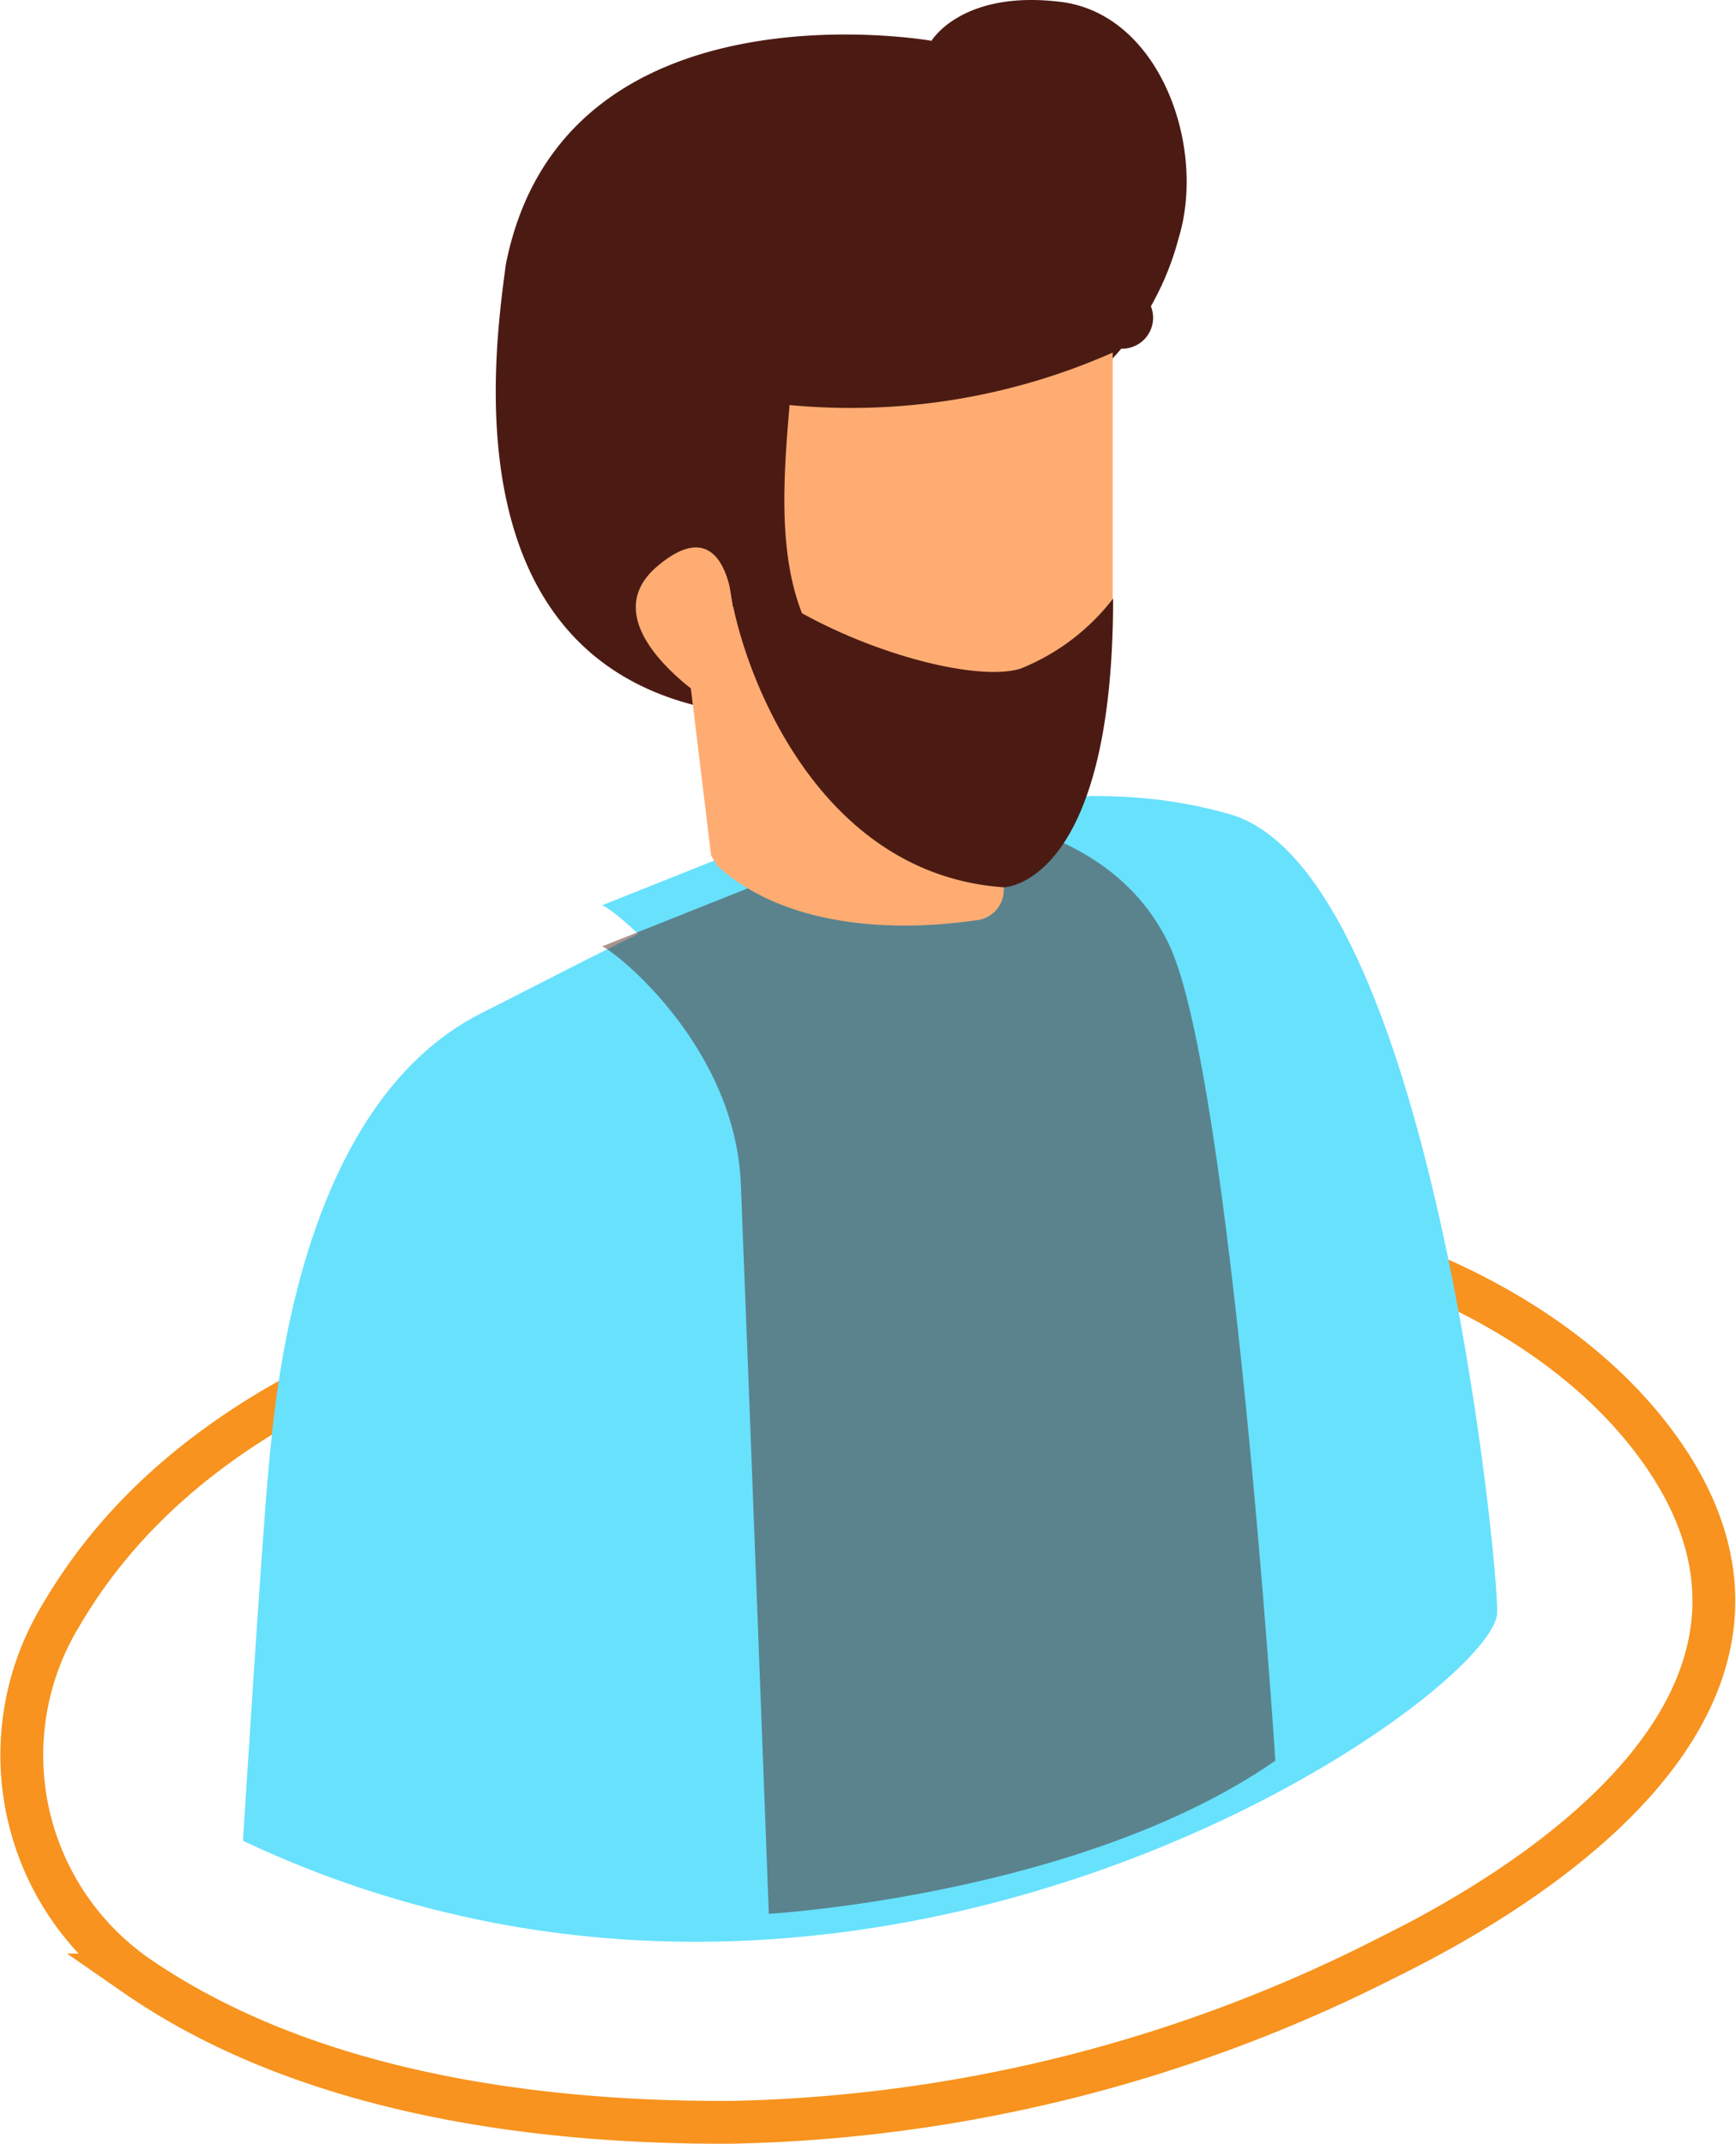 <svg xmlns="http://www.w3.org/2000/svg" width="81.08" height="100.105" viewBox="0 0 81.08 100.105">
  <g id="Group_91" data-name="Group 91" transform="translate(-218.979 -873.448)">
    <path id="Path_1310" data-name="Path 1310" d="M120.654,172.868a65.408,65.408,0,0,1,16.816-.826c7.582.663,16.951,4.42,21.534,11.32,6.871,10.359-3.911,18.719-13.136,23.254a70.541,70.541,0,0,1-30.586,7.659c-9.34.048-19.987-1.451-27.819-6.88A12.578,12.578,0,0,1,84,190.568C91.25,178.2,107.768,175.107,120.654,172.868Z" transform="translate(137.844 758.278)" fill="none" stroke="#f7931e" stroke-miterlimit="10" stroke-width="2"/>
    <path id="Path_1311" data-name="Path 1311" d="M93.13,200.336s.874-13.981,1.2-17.441c.3-3.123,1.336-16.874,9.936-21.207,10.858-5.487,23.389-12.607,34.949-9.292,9.379,2.691,12.578,35.141,12.492,37.312C151.5,193.59,122.409,214.154,93.13,200.336Z" transform="translate(137.197 759.071)" fill="#68e1fd"/>
    <path id="Path_1312" data-name="Path 1312" d="M110.94,158.61c.2-.094,6.22,4.4,6.493,11.085s1.308,34.084,1.308,34.084,14.6-.856,23.657-7.152c0,0-2.061-31.788-4.922-38.017s-10.906-6.23-10.906-6.23Z" transform="translate(136.146 757.116)" fill="#68e1fd"/>
    <path id="Path_1313" data-name="Path 1313" d="M110.94,158.61c.2-.094,6.22,4.4,6.493,11.085s1.308,34.084,1.308,34.084,14.6-.856,23.657-7.152c0,0-2.061-31.788-4.922-38.017s-10.906-6.23-10.906-6.23Z" transform="translate(136.146 759.038)" fill="#4b1b13" opacity="0.47"/>
    <path id="Path_1314" data-name="Path 1314" d="M134.014,132.09a13.174,13.174,0,0,0,3.557-6.107c1.308-4.263-.875-10.455-5.5-11.029s-6.041,1.816-6.041,1.816-17.23-3.039-19.884,10.455h0c-.489,3.764-2.56,17.512,8.639,20.524s7.189-12.892,7.189-12.892" transform="translate(136.456 758.583)" fill="#4b1b13"/>
    <path id="Path_1315" data-name="Path 1315" d="M134.9,130v12.233c.047,3.482-1.421,12.9-7.152,12.6s-11.6-6.964-11.6-8.469c0,0-5.787-3.6-2.522-6.38s3.529,1.882,3.529,1.882,1.779-2.578,1.882-9.5A30.216,30.216,0,0,0,134.9,130Z" transform="translate(136.047 759.913)" fill="#ffac73"/>
    <path id="Path_1316" data-name="Path 1316" d="M116.56,156.507c2.927,2.691,7.679,3.2,12.073,2.569a1.43,1.43,0,0,0,1.317-1.242c.075-1.346.151-2.691.273-4.037l-15.1-7.387,1.167,9.627S116.381,156.215,116.56,156.507Z" transform="translate(135.9 757.35)" fill="#ffac73"/>
    <path id="Path_1317" data-name="Path 1317" d="M135.933,128.823a9.147,9.147,0,0,0-6.437.348c-3.491,1.543-6.211,2.428-9.7.489a1.327,1.327,0,0,0-.292-.16h-.056a1.43,1.43,0,0,0-2,1.788c-.169,3.416-.781,7.4-.216,10.9,0,2.4,3.143,13.965,12.845,14.642,0,0,5.1-.085,5.1-13.485a10.257,10.257,0,0,1-4.329,3.275c-1.882.574-6.446-.518-10.2-2.588h0c-1.27-3.228-.772-7.359-.471-11.019a11.236,11.236,0,0,0,5.4.7c3.5-.414,5.947-3.115,9.636-2.089a1.444,1.444,0,1,0,.725-2.795Z" transform="translate(135.789 758.053)" fill="#4b1b13"/>
  </g>
</svg>

